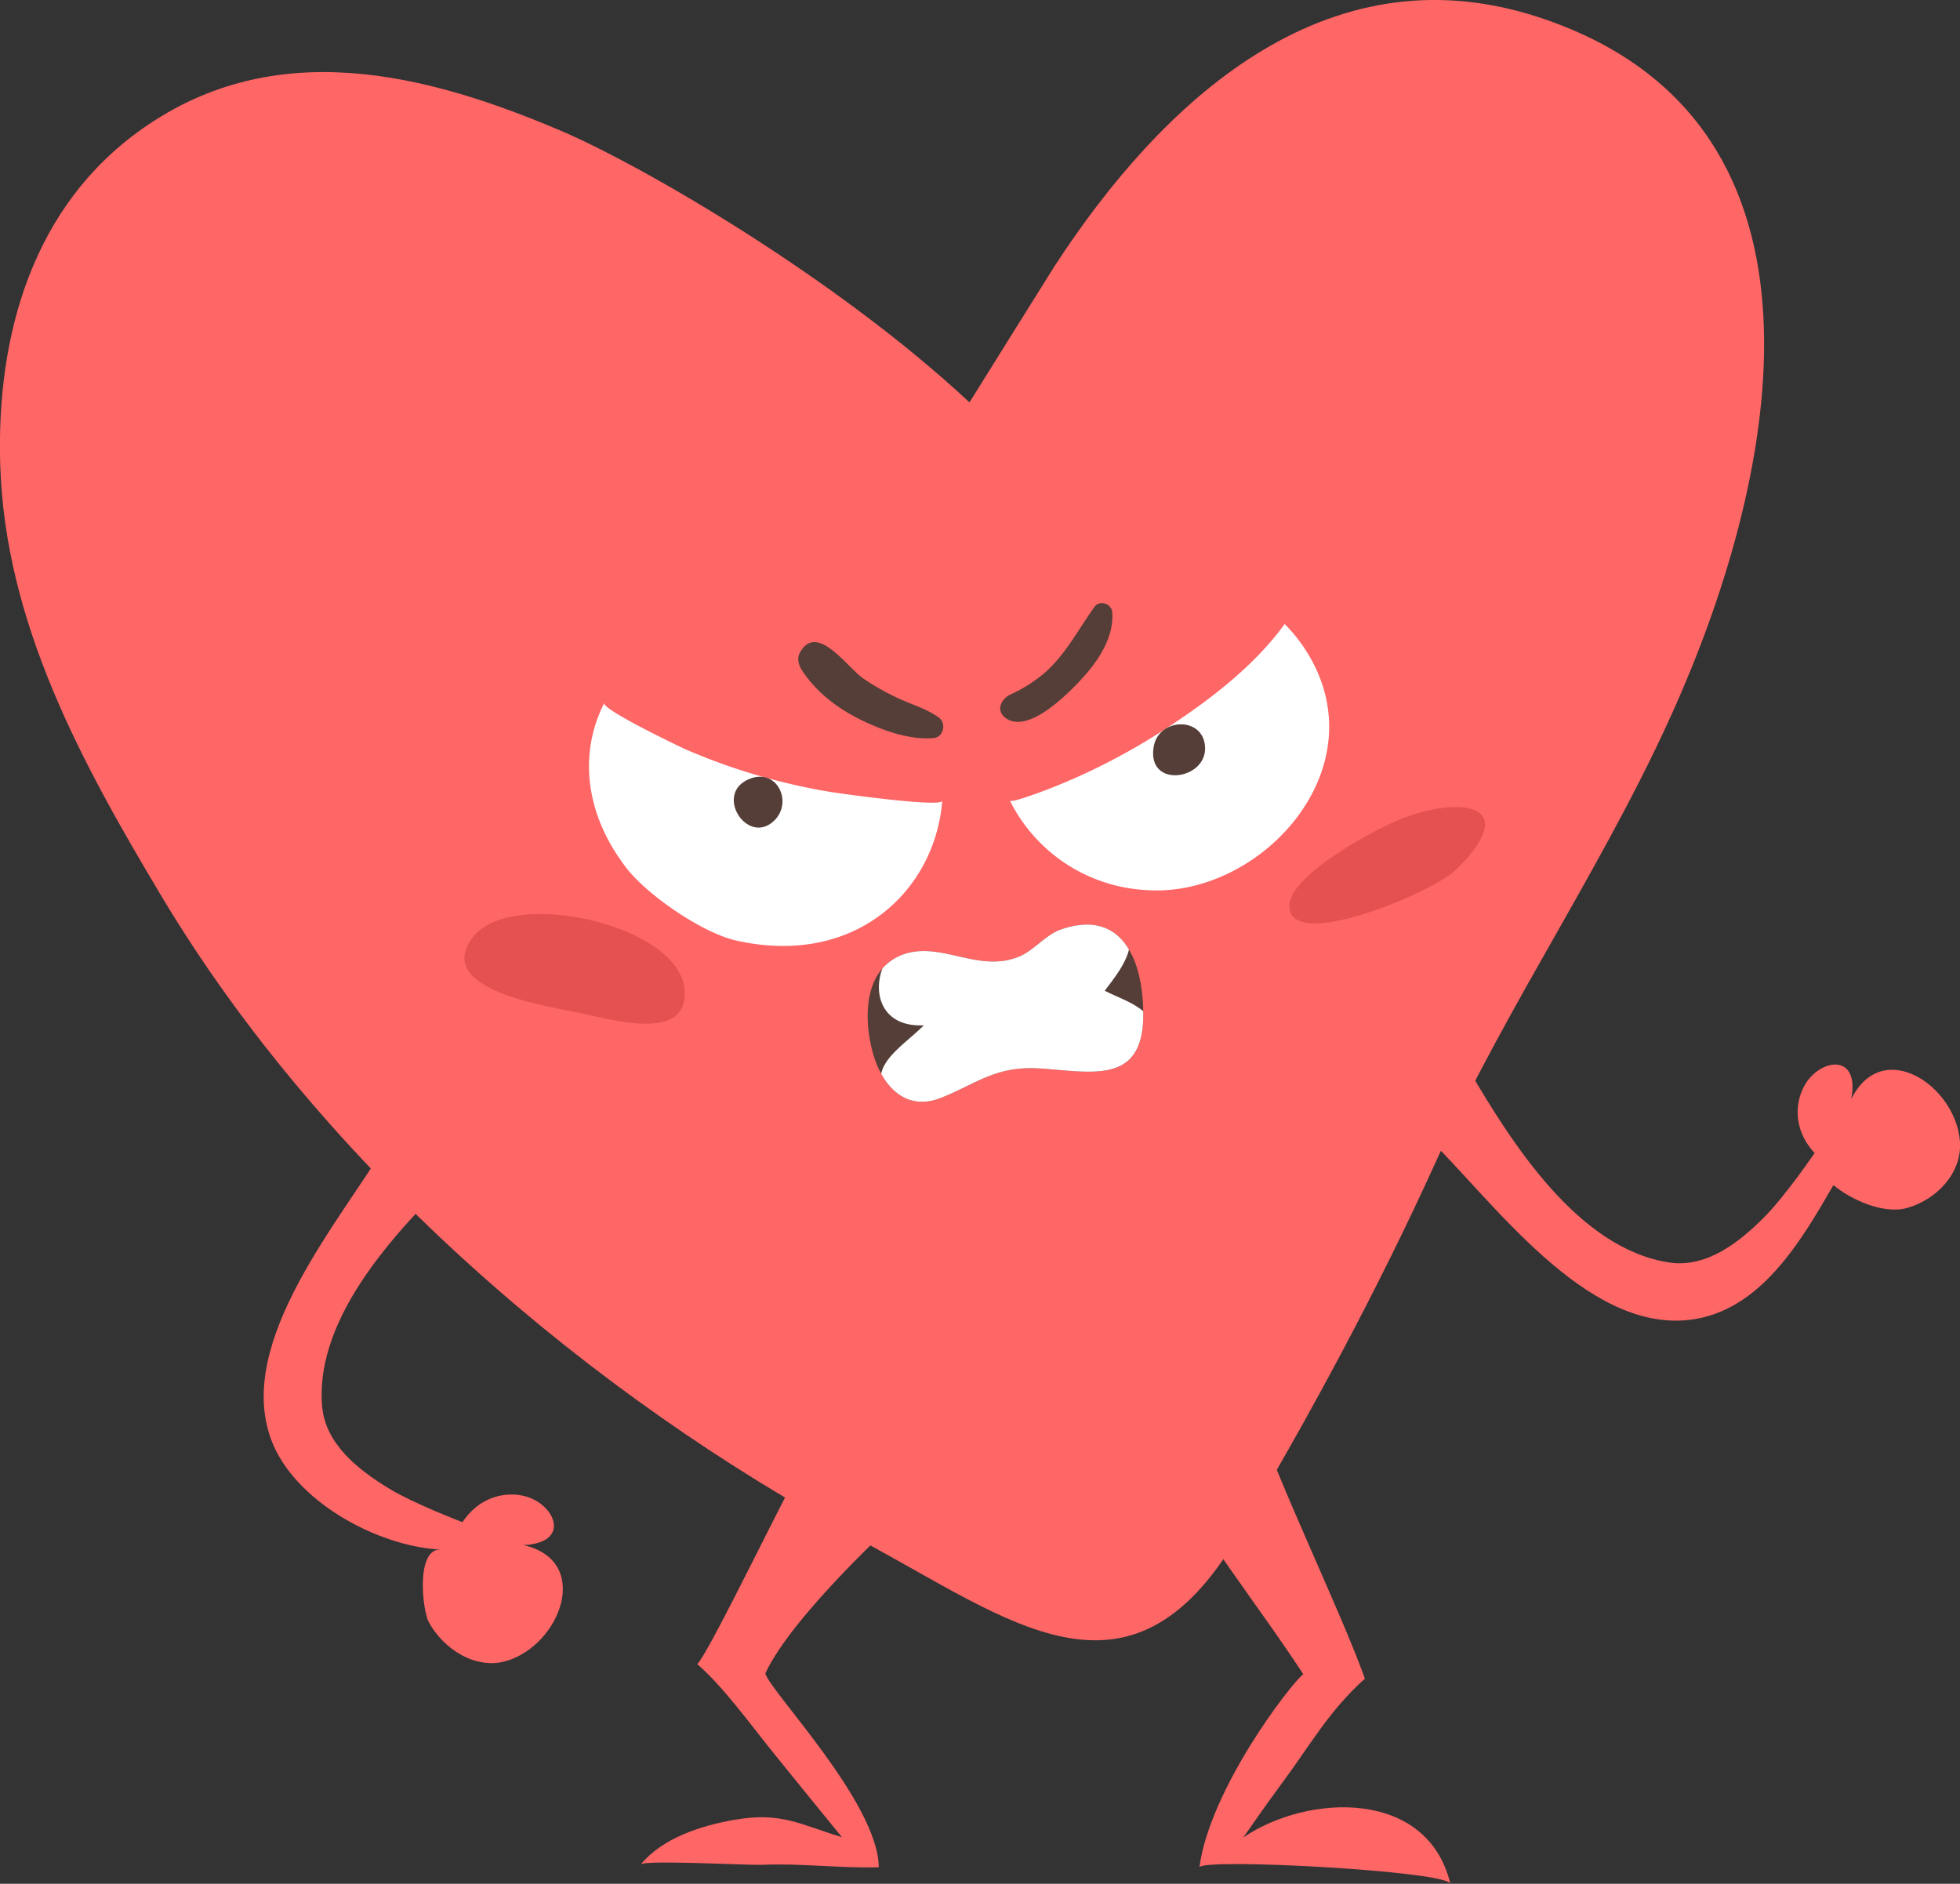 <svg xmlns="http://www.w3.org/2000/svg" width="1043.4" height="1002.8" viewBox="0 0 1043.4 1002.8">
  <rect x="0" y="0" width="1043.4" height="1002.8" fill="#333333" stroke="none"/>
  <title>emoji12_342744402</title>
  <g id="Layer_2" data-name="Layer 2">
    <g id="emoji12_342744402">
      <g>
        <path d="M818.3,8.9C704.8-27.8,617.7,55.2,561.5,141.5c-4,6.3-45.4,72.7-45.4,72.7C444.9,147.7,341.5,87.9,298.8,69.7,226.3,38.8,146.4,18.9,76.1,68.3,17.5,109.4-1.9,178,.1,246.9c2.5,84.9,43.6,159.5,86,230.4C172.2,621.2,315,743.5,458.5,820.1c78.8,42,142.3,95.4,199.9-1.3,38.4-64.2,75.6-133.3,106.4-201.3,38.8-85.7,93.2-162.6,130.4-249.3C948.4,244.4,982.6,62.1,818.3,8.9Z" fill="#f66"/>
        <path d="M341.1,992.5c2-2.5,57.4.5,64.7.2,20.8-.9,41.2,1.9,62,1.3-.2-34.2-57.9-93.6-60.4-103.2,14.7-31.5,71.4-82.8,71.4-82.8-21.3-.7-30.5-29.4-51.6-27.3-2.5.3-48.6,97.4-56,105.2,13.5,11.6,28.1,31.8,39.4,45.8,8.8,11,37.6,46.3,37.6,46.3-22.1-6.7-32.5-13.7-57.5-9.2C373.4,971.8,352.7,978.4,341.1,992.5Z" fill="#f66"/>
        <path d="M772.1,1002.8c-12.1-50.4-75.4-48.2-110.2-24.7,0,0,13.4-19.3,20-28.1,15.5-20.8,25.4-39.1,44.7-56.4-12.5-35.1-45.9-103.6-57.7-139.9-16,4-16.4,49.1-31.6,55.6,18.3,28.2,38.4,54.3,56.5,81.9-7.3,5.9-49.7,61.3-55.3,102.8C640.7,989,770.5,996,772.1,1002.8Z" fill="#f66"/>
        <path d="M961.5,576.4c-5.5,8.4-8,23.9,4.5,37.4,0,0-15.7,23.1-27,34.3-13,13.1-30.4,26.9-50.2,24-48.8-7.3-84.3-64-107.3-103.3-5.8,10.5-11.4,29.2-21.7,36.4,35.1,34.3,84.3,103.9,139.6,97.4,37.6-4.4,59.3-41.8,76.6-71.7,9.3,7.6,26.3,15.6,39,12.2,15.4-4.2,29.4-18.2,28.4-35.1-1.9-29.8-41.2-56.5-57.9-22.9C990.1,561.1,970.2,563.2,961.5,576.4Z" fill="#f66"/>
        <path d="M364.5,527.7c-1.5-35.3-91.9-55.5-112.6-29s32.7,35.9,54.1,40C324.8,542.4,365.7,555.4,364.5,527.7Z" fill="#e55151"/>
        <path d="M790.2,436.3c-3.1-8.8-21.8-8.7-42.5-1.1-13.7,5-60.6,30-61.3,46.6-1,25.8,75.5-6.4,88.1-18.3S792.1,441.8,790.2,436.3Z" fill="#e55151"/>
        <path d="M501.6,426.3c-.3,3.7-55.7-4-61.2-5-10.6-1.8-21.2-4.2-31.6-7a325.2,325.2,0,0,1-44.5-15.7c-2.6-1.2-44.3-21.1-42.6-24.4-14.3,28.1-9.5,60.7,12.2,88.4,11.2,14.2,40.3,34.2,58.1,38.1C455.3,514.9,497.8,474.2,501.6,426.3Z" fill="#fff"/>
        <path d="M698.4,351.7a85.3,85.3,0,0,0-14.5-19.5c-17.4,23.9-42.8,42.6-67.5,58.4a341.4,341.4,0,0,1-41.7,22.5c-7.6,3.4-15.3,6.6-23.2,9.4-1.4.5-13,4.8-13.9,3.7,13.6,27.3,42.3,48,78.6,47.8C673.2,473.7,730.3,410.7,698.4,351.7Z" fill="#fff"/>
        <path d="M399.6,414.4c-20.3,7.4-1.8,36.4,12.6,22.4C422.1,427.1,413.9,409.2,399.6,414.4Z" fill="#543e37"/>
        <path d="M614.2,397.3c-4.1,22.8,28.5,18.1,27.3.2C640.5,381.2,616.9,382.1,614.2,397.3Z" fill="#543e37"/>
        <path d="M499.8,382c-6.3-4.6-14-6.8-21-10a129.3,129.3,0,0,1-19.2-10.8c-8.6-5.9-25-30.5-33.9-13.5-1.6,3-.4,6.8,1.4,9.4,7.5,11.3,18.5,19.8,30.6,25.8s26.5,11.1,39.3,10C502.4,392.4,503.9,385,499.8,382Z" fill="#543e37"/>
        <path d="M534.8,381.8c11.2,9.3,31.1-10.1,38-17.2,10.1-10.2,20.4-24,19.3-38.7-.3-4.5-6.7-6.7-9.4-2.9-8.4,11.6-14.9,24.5-25.7,34.4a75.5,75.5,0,0,1-18.9,12.2C533.3,371.8,530,377.7,534.8,381.8Z" fill="#543e37"/>
        <path d="M554,568.8c-23.9-1.6-33.5,7.8-53,15.6-14.7,5.8-25.4-1.1-31.9-12.8a53.4,53.4,0,0,1-4.7-12.1c-3.7-14-4.3-32.8,5.3-43.9a27,27,0,0,1,14.5-8.5c19-4.4,38.1,10.7,58.6,2,8.1-3.5,13.8-11.6,22.5-14.5,17.9-6,29.2-.2,35.7,10.9,5.3,8.8,7.4,21,7.6,32.8v3.4C607.8,577.3,581.1,570.6,554,568.8Z" fill="#543e37"/>
        <path d="M554,568.8c-23.9-1.6-33.5,7.8-53,15.6-14.7,5.8-25.4-1.1-31.9-12.8,1.9-9.6,14.7-17.7,22.7-25.8-21.4,1.1-27.4-15.7-22.1-30.2a27,27,0,0,1,14.5-8.5c19-4.4,38.1,10.7,58.6,2,8.1-3.5,13.8-11.6,22.5-14.5,17.9-6,29.2-.2,35.7,10.9-1.8,7.5-7.7,15.1-12.9,21.9,6.6,3.4,14.7,6,20.5,10.9v3.4C607.8,577.3,581.1,570.6,554,568.8Z" fill="#fff"/>
        <path d="M281.5,797.1c-9.4-3.3-25-2.2-35.3,13.2,0,0-26.1-9.9-39.6-18.2-15.8-9.7-33.3-23.3-35.1-43.3-4.3-49.2,42.6-96.9,75.4-128.5-11.5-3.1-31-4.2-40.4-12.6-25.2,42.2-81.4,106.3-62.2,158.5,12,32.7,56.4,57,90.3,58.7-13.4-.6-9.7,32.3-6.4,38.5,7.8,14.4,25.1,25.8,41.7,20.7,28.5-8.7,45.4-53.2,8.8-61.6C303.1,821.4,296.4,802.5,281.5,797.1Z" fill="#f66"/>
      </g>
    </g>
  </g>
</svg>
